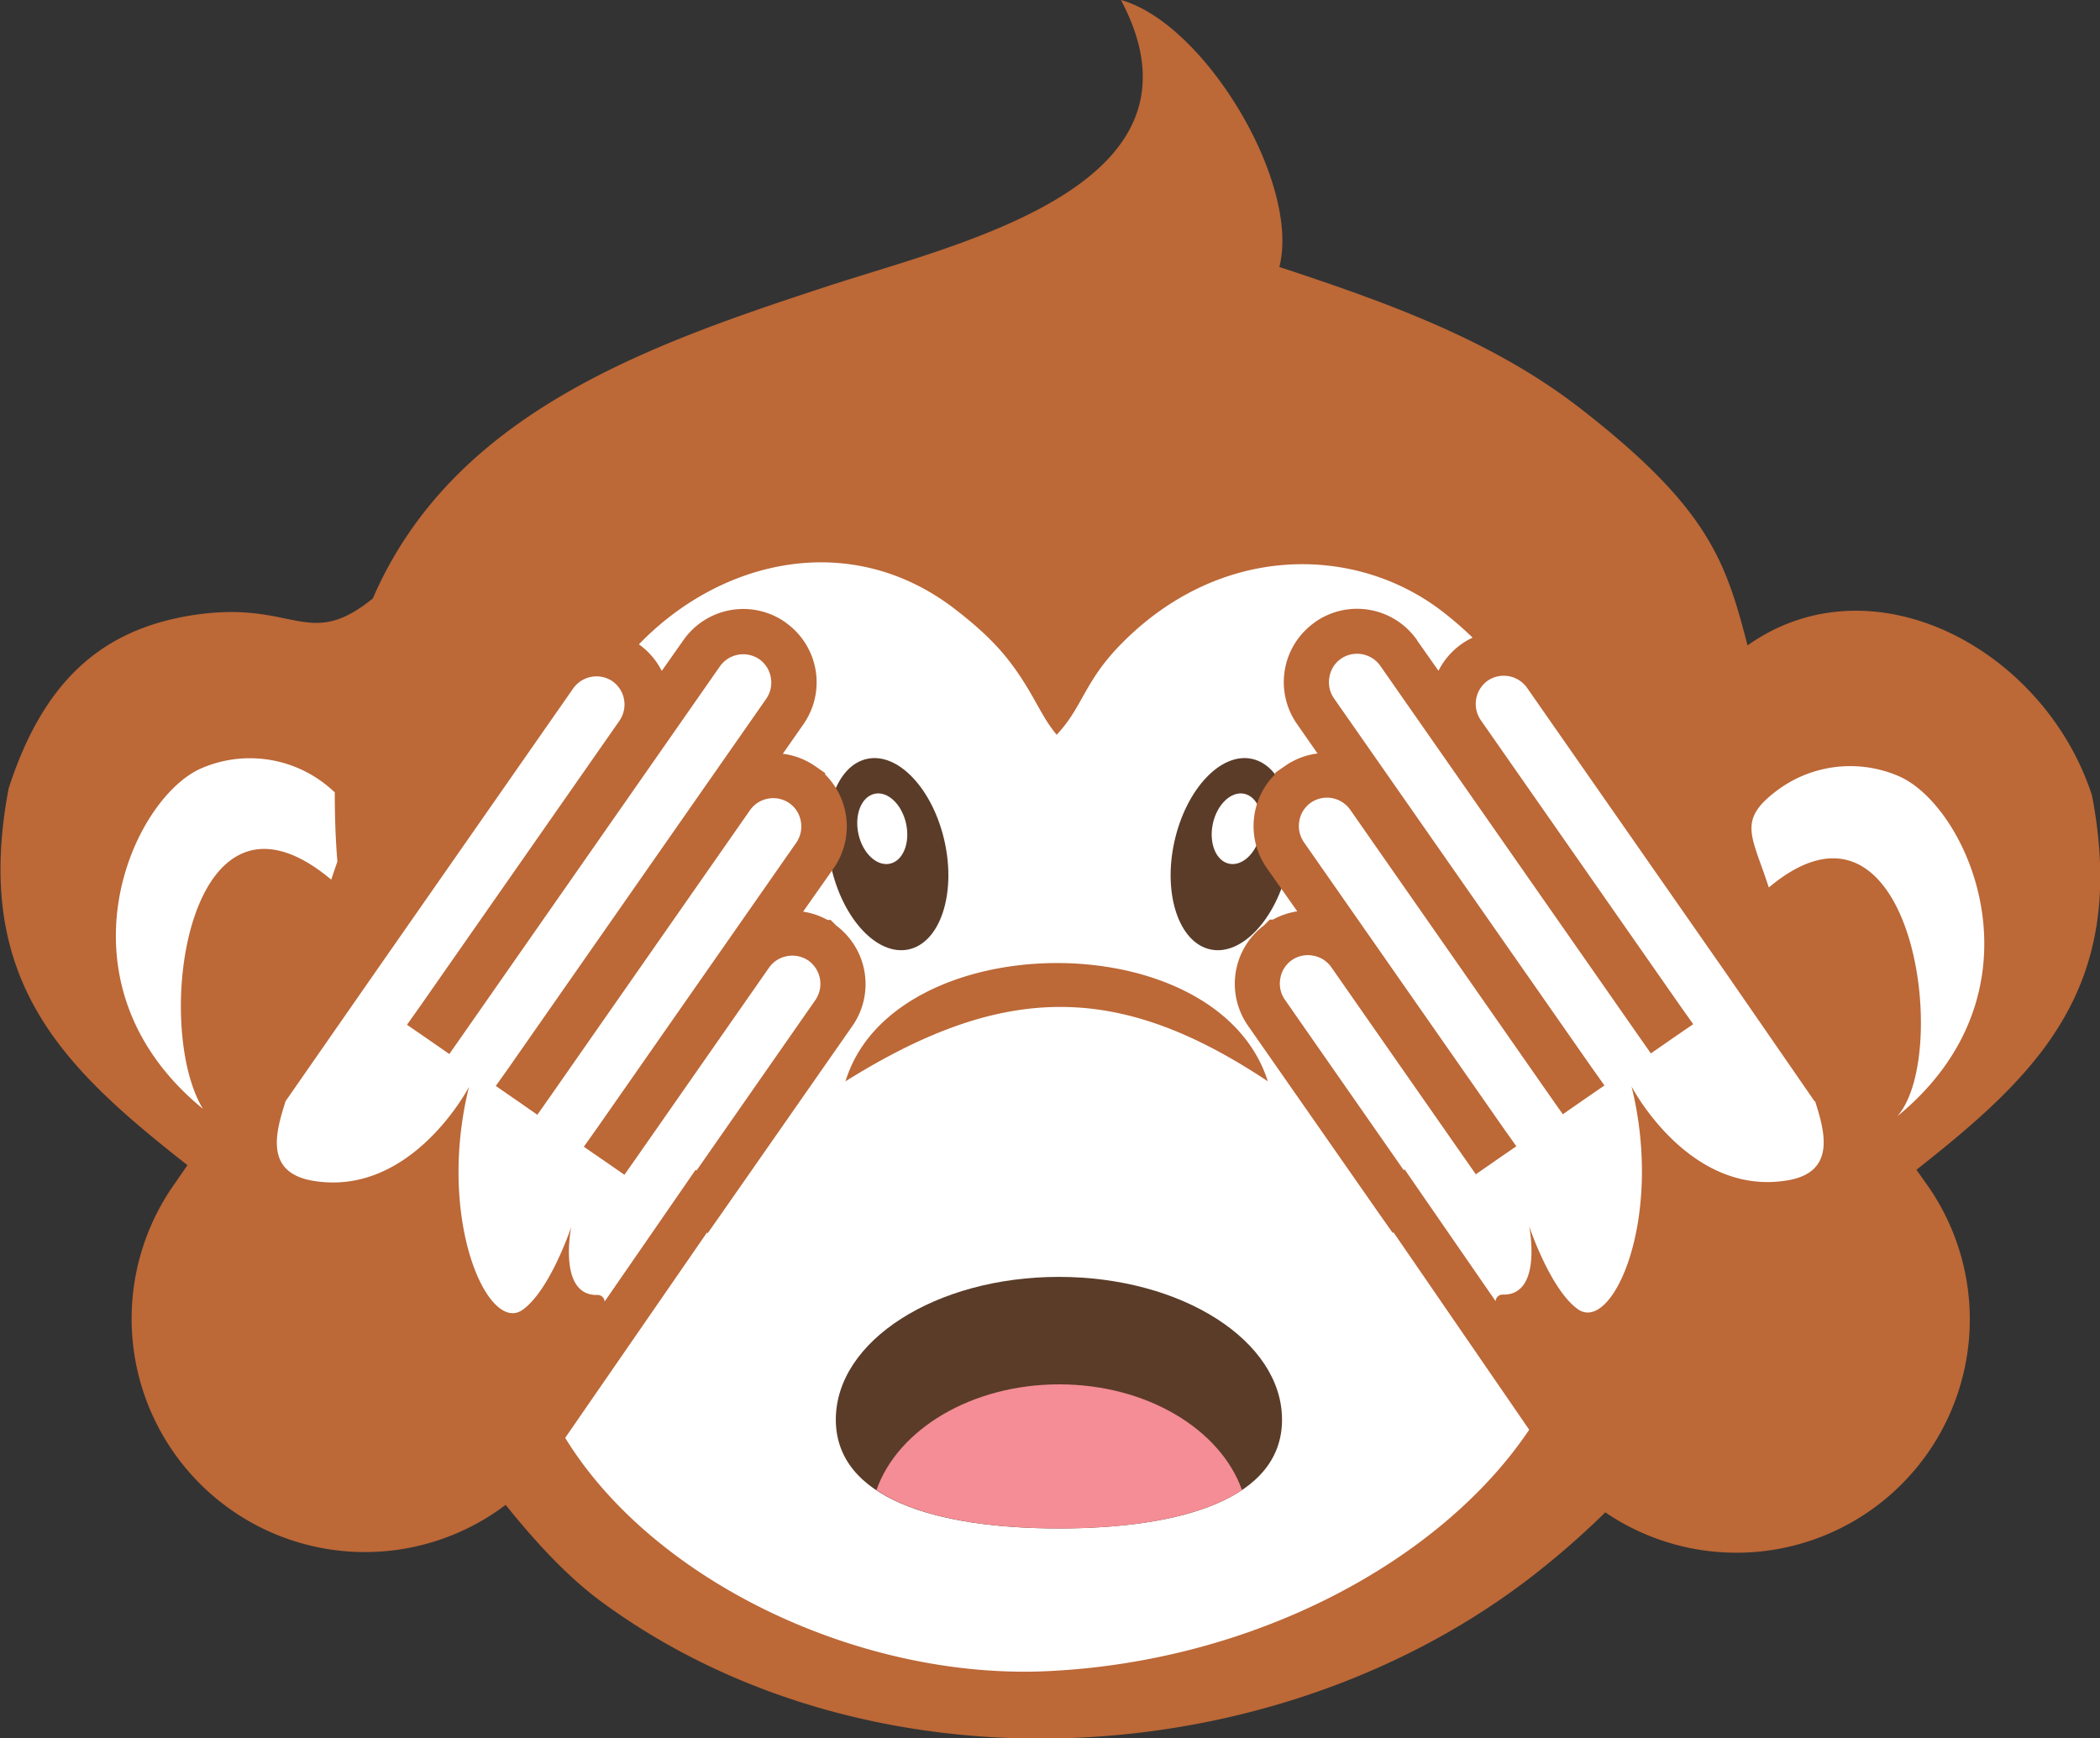 <svg id="Layer_1" data-name="Layer 1" xmlns="http://www.w3.org/2000/svg" viewBox="0 0 344.69 285.32"><rect x="0" y="0" width="344.69" height="285.32" fill="#333333" stroke="none"/><defs><style>.cls-1{fill:#fff;}.cls-1,.cls-2,.cls-3,.cls-4{fill-rule:evenodd;}.cls-2{fill:#5a3c29;}.cls-3{fill:#bc6837;}.cls-4{fill:#f48d95;}</style></defs><title>peekaboo</title><path class="cls-1" d="M88.4,109.27s-10.73,16.68-23.61,32.67l11.76-27.12-65,3.48,4.64,53.63,63.48,65.83,7.12,4.19s46.41,37.57,69.35,37,78.57-13.49,104.39-38.23,40.23-13.54,45.57-30.61c1-3.13-1.5-7.6-1.53-10.39-0.09-6.79,6.67-17.23,15.45-18.41,7.3-1,18.54-21.43,10.62-17.09-1.24.68-4.34-42.64-13.43-46.32-8.28-3.35-36.55,4.88-36.55,4.88s11.57-16.73-22.05-30.07-72.58-30.95-75.78-30.42l-79,13.34Z"/><path class="cls-2" d="M142.3,124.56c5.14-1.13,10.85,5,12.75,13.59s-0.74,16.55-5.89,17.68-10.85-5-12.75-13.59,0.74-16.55,5.89-17.68h0Zm1.25,5.73c-2.16.48-3.34,3.43-2.65,6.59s3,5.35,5.17,4.88,3.35-3.43,2.65-6.59S145.71,129.81,143.55,130.29Z"/><path class="cls-2" d="M205.51,124.56c-5.14-1.13-10.85,5-12.75,13.59s0.74,16.55,5.89,17.68,10.85-5,12.75-13.59-0.74-16.55-5.89-17.68h0Zm-1.26,5.73c2.16,0.48,3.35,3.43,2.65,6.59s-3,5.35-5.17,4.88-3.34-3.43-2.65-6.59S202.1,129.81,204.25,130.29Z"/><path class="cls-3" d="M290.32,145.65C287.54,137,285,134.6,292,129.51a20.07,20.07,0,0,1,19.41-2.22c11.59,4.66,25.31,35.22,0,55.94,9-10.1,2.52-57.31-21.06-37.58h0ZM138.78,177.48c26.09-16.32,44.92-16.23,69.32,0-8.33-26.17-61.53-25.59-69.32,0h0Zm159.08,3.31-14.45-20.92h0l-32.78-47h0a4.69,4.69,0,0,0-6.44-1.15h0a4.69,4.69,0,0,0-1.15,6.46l32.75,46.92,2.13,3-3.07,2.11-0.88.61-3,2.08-2.1-3-42.32-60.63a4.67,4.67,0,0,0-6.46-1.14h0a4.58,4.58,0,0,0-1.88,3,4.63,4.63,0,0,0,.73,3.47l42.28,60.56,2.13,3-3.06,2.11-0.77.53-3,2.09-2.11-3-32.8-47a4.67,4.67,0,0,0-6.46-1.14h0a4.6,4.6,0,0,0-1.88,3,4.67,4.67,0,0,0,.74,3.47l32.75,46.92,2.13,3-3.05,2.1-0.6.42-3,2.08-2.1-3-21.63-31a4.61,4.61,0,0,0-3-1.89,4.65,4.65,0,0,0-3.47.74h0a4.59,4.59,0,0,0-1.89,3,4.65,4.65,0,0,0,.73,3.47h0l19.52,28,0.16-.11,2.11,3.06,12.82,18.56a1.14,1.14,0,0,1,1.24-1.08c6.52,0.08,4.27-11.21,4.27-11.21s3.47,10.41,8,13.61c5.67,4,14.16-14.83,8.8-36.56,0,0,9.46,18.21,25.7,15.39,8-1.39,5.94-8.21,4.42-13h0Zm-251,0c-1.51,4.78-3.6,11.6,4.42,13,16.24,2.81,25.7-15.39,25.7-15.39C71.6,200.12,80.08,219,85.76,215c4.53-3.2,8-13.61,8-13.61S91.5,212.64,98,212.55a1.14,1.14,0,0,1,1.24,1.08l12.82-18.56,2.11-3.06,0.16,0.11,19.52-28h0a4.7,4.7,0,0,0-1.15-6.45h0a4.66,4.66,0,0,0-3.47-.74,4.6,4.6,0,0,0-3,1.89l-21.63,31-2.11,3-3-2.08-0.61-.42-3.05-2.1,2.13-3,32.75-46.92a4.67,4.67,0,0,0,.74-3.47,4.59,4.59,0,0,0-1.88-3h0a4.67,4.67,0,0,0-6.46,1.14l-32.8,47-2.11,3-3-2.09-0.77-.53-3.05-2.11,2.13-3,42.27-60.56a4.65,4.65,0,0,0,.74-3.47,4.6,4.6,0,0,0-1.88-3h0a4.68,4.68,0,0,0-6.46,1.14L75.85,170l-2.1,3-3-2.08-0.88-.61-3.07-2.11,2.13-3,32.76-46.92a4.69,4.69,0,0,0-1.15-6.46h0a4.69,4.69,0,0,0-6.44,1.15h0l-32.78,47h0L46.83,180.8h0Zm185.75-75.7a12,12,0,0,0-16.74-3l-0.12.1a12,12,0,0,0-2.86,16.65l3.37,4.83a11.9,11.9,0,0,0-5.35,2.06l-1.6,1.11v0.23a12,12,0,0,0-1.38,15.41l5,7.1a12,12,0,0,0-4,1.36h-0.52l-0.95.95a12,12,0,0,0-2.61,16.47h0l21.63,31,2.12,3,0.13-.09L251,234.67c-14.49,21.57-45.21,38.1-79.23,39.63-30.5,1.37-64.46-14.62-79-38.3l23.26-33.68,0.13,0.09,2.11-3,21.63-31h0a12,12,0,0,0-2.61-16.47l-0.95-.95h-0.52a12,12,0,0,0-4-1.36l5-7.1a12,12,0,0,0-1.38-15.41v-0.23l-1.6-1.11a11.92,11.92,0,0,0-5.35-2.06l3.37-4.83A12,12,0,0,0,129,102.22l-0.12-.1a12,12,0,0,0-16.74,3l-3.52,5a12,12,0,0,0-3.75-4.36c13.4-13.91,34.74-19,51.9-5.77,6.73,5.21,9.68,8.86,13.29,15.36,0.53,0.94,1,1.77,1.54,2.68a23.45,23.45,0,0,0,1.84,2.57c4.23-4.48,4.51-8.64,10.35-14.66,16.33-16.84,38.73-16.65,53.1-5.47a57.2,57.2,0,0,1,4.82,4.19,12.1,12.1,0,0,0-1.75,1h0a12,12,0,0,0-3.85,4.44l-3.52-5h0Zm82,86.87c20.11-15.83,34.75-30.07,28.77-61.39-7.78-24-36-39.18-56.54-24.64-3.6-13.9-6.44-22.57-27.4-38.86-14.34-11.14-31.35-17.29-49.45-23.25,3.52-13.77-12.25-40-26-43.82,16.21,30.57-26.59,39.88-48.22,47-29.32,9.61-61.38,20.75-74.58,51.23v0c-10.4,8.42-12.74.65-28.05,2.53-16,2-25.9,10.66-31.72,28.64-6,31.62,8.94,45.82,29.35,61.84l-2.53,3.66A38.3,38.3,0,0,0,83,247c4.85,6.05,10,11.63,15.46,15.71,43.76,32.35,109.58,29,152.2-3.36a137.13,137.13,0,0,0,12.83-11.12,38.3,38.3,0,0,0,53.08-53.39l-2-2.83h0ZM54.37,144.38C30.79,124.65,24.92,168.25,33.31,182,8,161.24,21.71,130.68,33.3,126a20.08,20.08,0,0,1,19.42,2.21,21.25,21.25,0,0,1,2.23,1.85c0,3.61.1,7.39,0.43,11.35C55.06,142.34,54.72,143.31,54.37,144.38Z"/><path class="cls-2" d="M173.81,250.87c20.22,0,36.62-4.91,36.62-17.85S194,209.58,173.81,209.58,137.19,220.07,137.19,233,153.59,250.87,173.81,250.87Z"/><path class="cls-4" d="M203.86,244.57c-3.56-10-15.66-17.35-30-17.35s-26.49,7.35-30,17.35c6.62,4.44,17.61,6.3,30,6.3S197.24,249,203.86,244.57Z"/></svg>